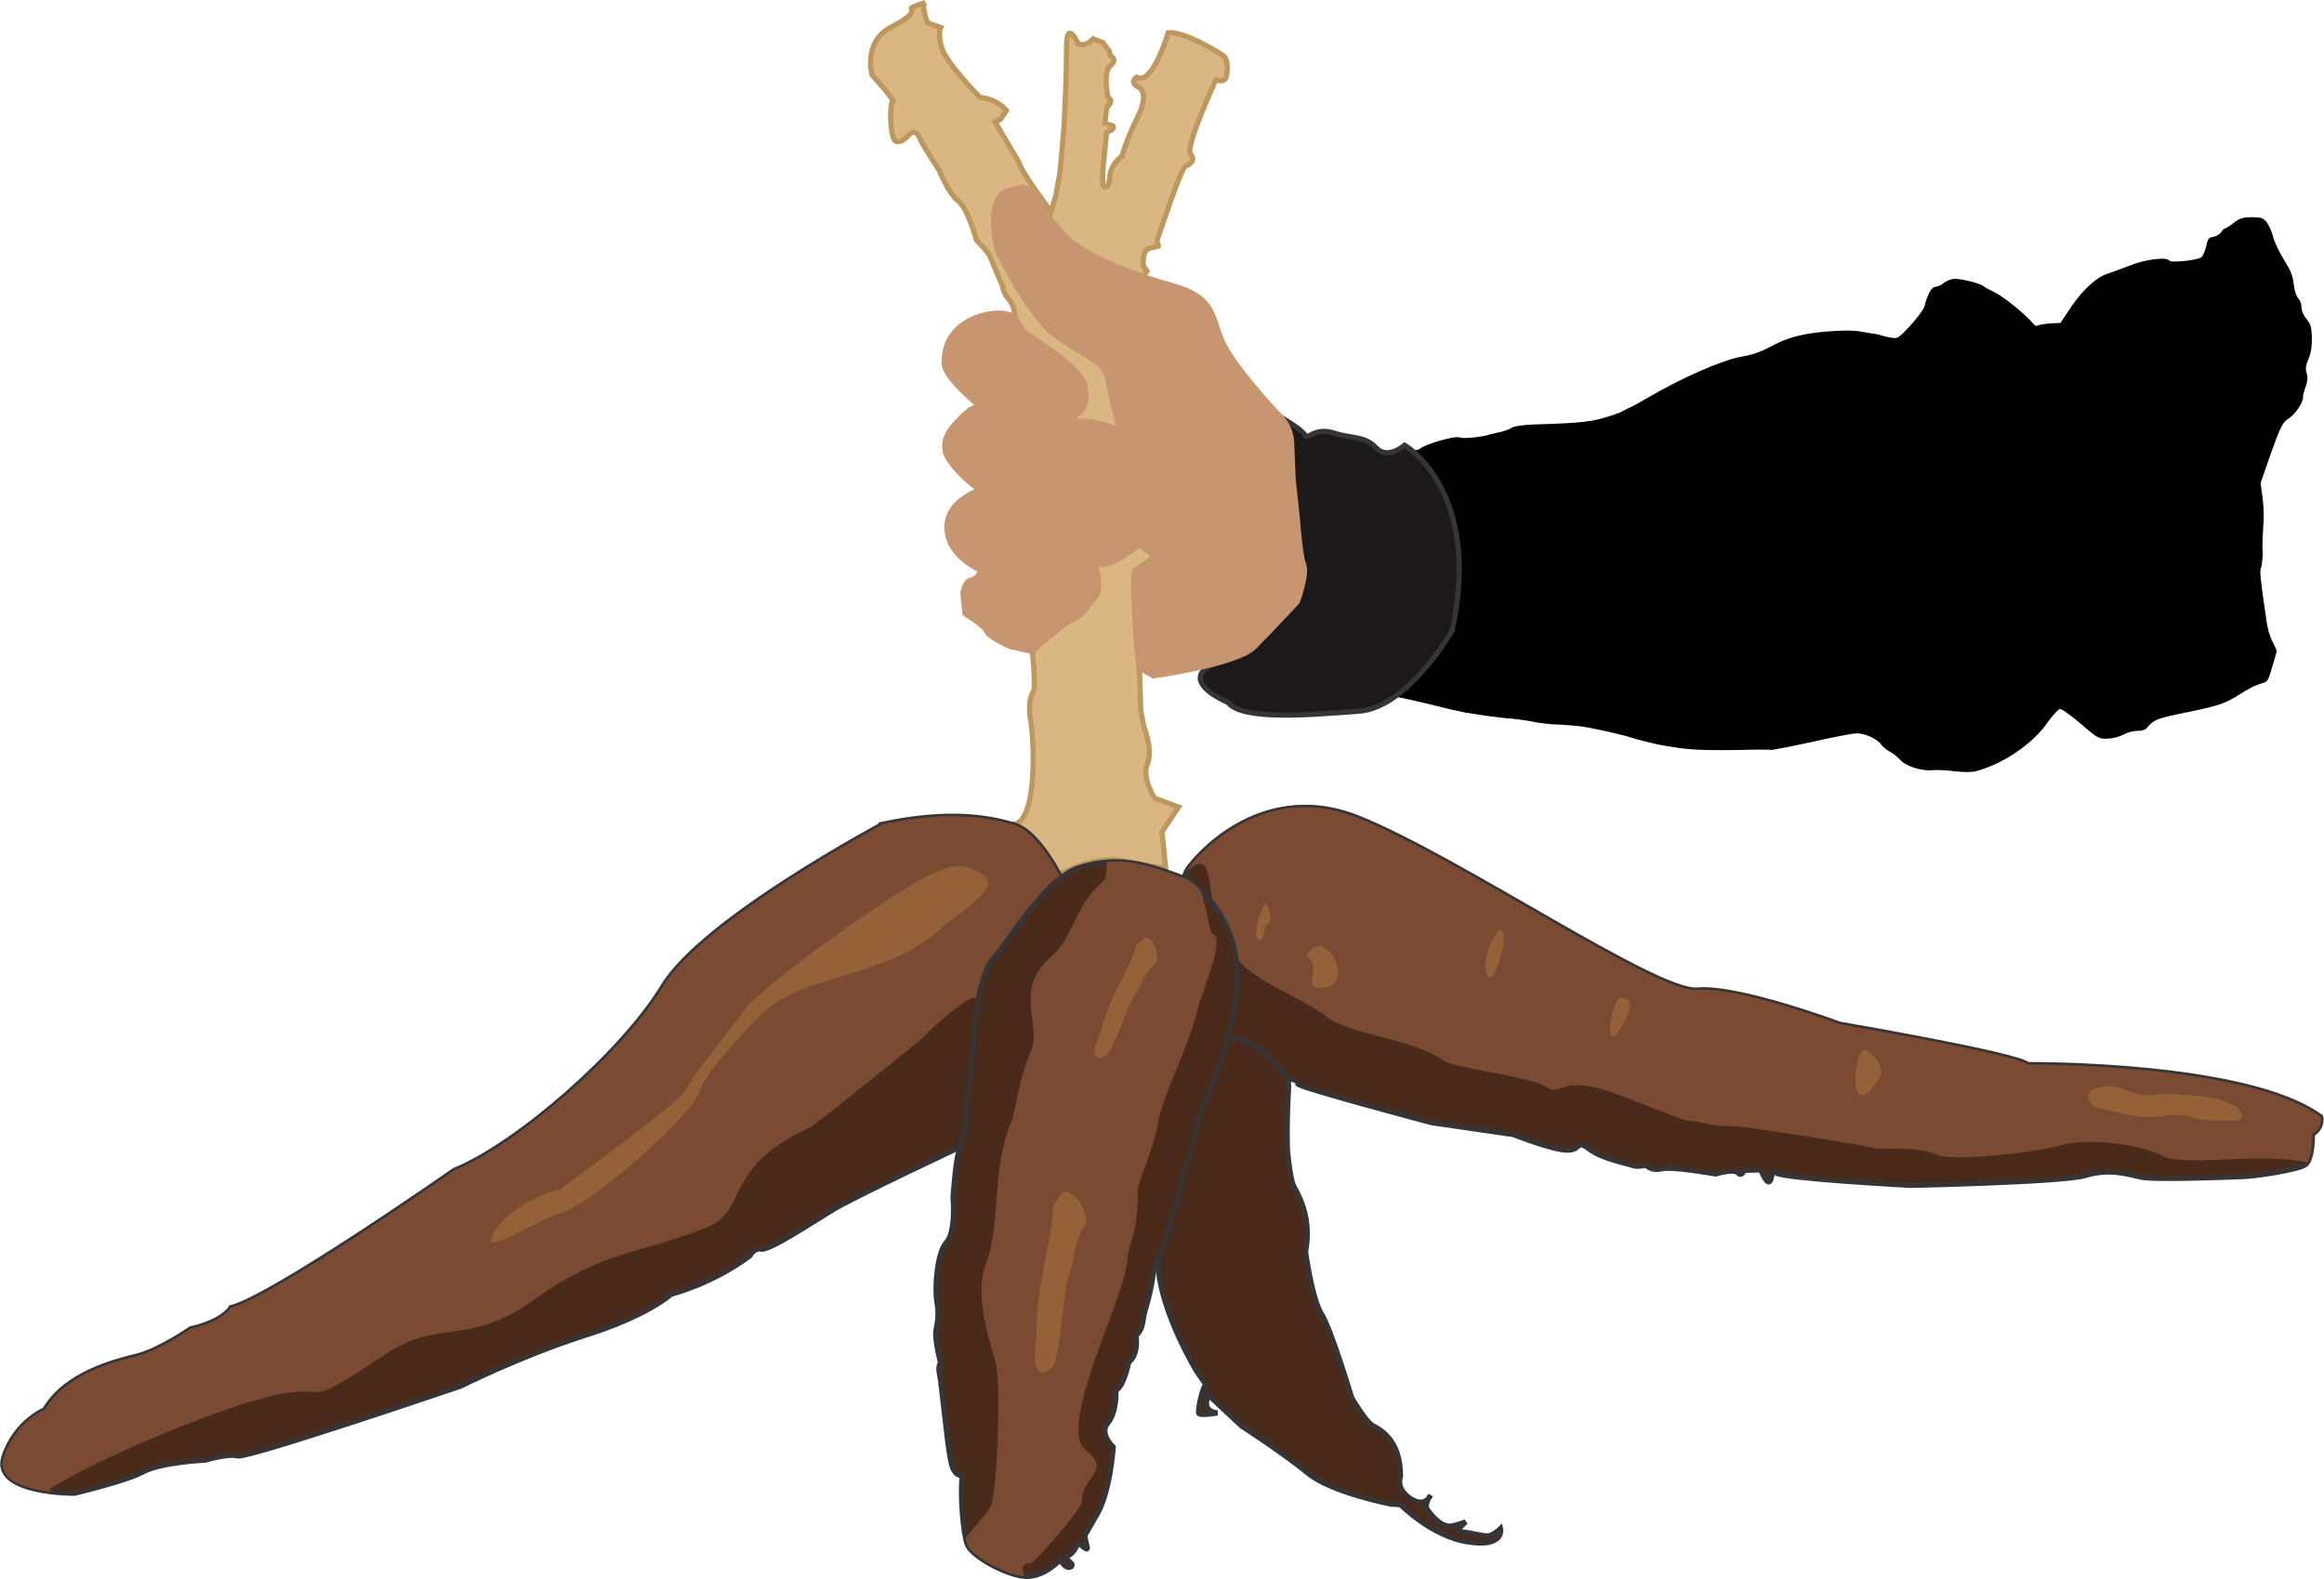 <?xml version="1.0" encoding="UTF-8"?>
<!DOCTYPE svg PUBLIC "-//W3C//DTD SVG 1.1//EN" "http://www.w3.org/Graphics/SVG/1.1/DTD/svg11.dtd">
<!-- Creator: CorelDRAW -->
<svg xmlns="http://www.w3.org/2000/svg" xml:space="preserve" width="893px" height="607px" version="1.1" style="shape-rendering:geometricPrecision; text-rendering:geometricPrecision; image-rendering:optimizeQuality; fill-rule:evenodd; clip-rule:evenodd"
viewBox="0 0 44.82 30.47"
 xmlns:xlink="http://www.w3.org/1999/xlink"
 xmlns:xodm="http://www.corel.com/coreldraw/odm/2003">
 <defs>
  <style type="text/css">
   <![CDATA[
    .str1 {stroke:#373435;stroke-width:0.1;stroke-miterlimit:2.613}
    .str0 {stroke:#BD975E;stroke-width:0.1;stroke-miterlimit:2.613}
    .str2 {stroke:#C79570;stroke-width:0.1;stroke-miterlimit:2.613}
    .fil2 {fill:#1C191A}
    .fil4 {fill:#4A2B1B}
    .fil5 {fill:#7A4B32}
    .fil6 {fill:#946139}
    .fil3 {fill:#C79570}
    .fil0 {fill:#D9B682}
    .fil1 {fill:black;fill-rule:nonzero}
   ]]>
  </style>
 </defs>
 <g id="Layer_x0020_6">
  <g id="_2106682068752">
   <path class="fil0 str0" d="M20.72 8.47l1.45 0.1 -0.36 -1.22 0.21 -1.98 0.1 -0.14 -0.07 -0.1c0,0 -0.03,-0.31 0.12,-0.34 0.15,-0.04 0.21,-0.05 0.21,-0.05 0,0 -0.1,-0.01 -0.05,-0.15 0.05,-0.13 0.44,-1.33 0.53,-1.38 0.08,-0.04 0.21,-0.11 0.1,-0.24 -0.11,-0.13 0.49,-1.43 0.49,-1.43 0,0 0.14,0.06 0.19,-0.03 0.04,-0.1 0.04,-0.35 -0.02,-0.41 -0.06,-0.07 -0.79,-0.5 -1.09,-0.47 0,0 -0.3,1.03 -0.61,0.86 0,0 -0.17,0.1 0.07,0.21 0,0 0.17,0.13 -0.05,0.56 -0.22,0.44 -0.3,0.75 -0.3,0.75 0,0 -0.23,0.15 -0.24,0.43 0,0 0,0.17 -0.09,0.17 -0.09,0 -0.02,-0.53 -0.02,-0.53l0.05 -0.52 0.09 -0.05c0,0 0.11,-0.07 -0.02,-0.1 -0.12,-0.03 -0.1,0 -0.1,0 0,0 0.02,-0.36 0.06,-0.37 0.05,-0.01 0.05,-0.11 0.05,-0.11l-0.06 -0.07 -0.01 -0.09c0,0 -0.07,-0.4 0.07,-0.51 0.14,-0.11 0,-0.18 0,-0.18l-0.03 -0.1 -0.12 -0.16 -0.19 -0.07c0,0 -0.14,0.17 -0.29,0.09 0,0 -0.21,-0.46 -0.22,0.02 0,0.49 -0.03,1.19 -0.04,1.38 0,0.18 -0.09,1.1 -0.09,1.1l-0.08 0.44 -0.09 0.3c0,0 -0.56,-0.73 -0.62,-0.95l-0.46 -0.78 0.11 -0.05 0.11 -0.17c0,0 -0.17,-0.22 -0.51,-0.25 0,0 -0.65,-0.66 -0.74,-0.96 -0.08,-0.3 -0.02,-0.39 -0.02,-0.39l-0.25 -0.09c0,0 -0.13,-0.31 -0.05,-0.39 0,0 -0.22,0.07 -0.26,0.1 -0.04,0.03 0.17,0.08 -0.39,0.37 -0.56,0.29 -0.37,0.93 -0.37,0.93 0,0 0.48,0.53 0.4,0.51 -0.07,-0.01 -0.06,0.7 0.05,0.76 0.11,0.06 0.25,-0.11 0.25,-0.11 0,0 0.12,-0.16 0.21,0.04 0.09,0.2 0.38,0.63 0.38,0.63 0,0 0.17,0.43 0.36,0.59 0.2,0.15 0.36,0.76 0.36,0.76 0,0 0.24,0.25 0.26,0.31 0.02,0.06 0.25,0.59 0.25,0.59 0,0 0,0.12 0.12,0.25 0.12,0.13 0.11,0.35 0.11,0.35l0.42 2.25 0.73 0.09zm1.28 5.24l-0.02 -0.69c0,0 -0.19,-1.97 -0.08,-2.02 0.1,-0.05 0.38,-0.28 0.38,-0.28l-0.32 -0.21c0,0 -0.55,0.49 -0.85,0.34 0,0 0.16,0.5 0.02,0.66 -0.14,0.17 -1.12,0.93 -1.22,1.06 0,0 0.07,0.7 0.02,0.77 -0.05,0.08 -0.11,0.24 -0.05,0.58 0.06,0.35 0.14,1.93 -0.34,1.99 0,0 0.77,0.64 0.75,0.78l0.09 0.21c0,0 0.69,-0.42 1.3,-0.29 0.61,0.13 0.8,0.13 0.8,0.13l-0.07 -0.69 0.32 -0.48 -0.46 -0.17c0,0 -0.26,-0.39 -0.14,-0.66 0.11,-0.28 -0.07,-0.72 -0.07,-0.72l-0.06 -0.31z"/>
   <g>
    <g>
     <path class="fil1" d="M26.66 13.41c0.21,0.01 0.57,0.09 1.33,0.28 0.13,0.03 0.25,0.05 0.28,0.06 0.02,0 0.2,0.03 0.39,0.06 0.19,0.02 0.38,0.05 0.42,0.05 0.05,0 0.23,0.02 0.41,0.05 0.18,0.04 0.44,0.07 0.59,0.07 0.14,0.01 0.31,0.02 0.38,0.03 0.19,0.02 0.87,0.17 1.03,0.23 0.09,0.03 0.3,0.08 0.47,0.12 0.54,0.1 0.7,0.12 1.55,0.11 0.35,-0.01 0.65,-0.01 0.66,0 0.01,0 0.34,-0.06 0.75,-0.15 0.4,-0.09 0.8,-0.17 0.88,-0.17 0.16,-0.01 0.43,0.11 0.5,0.24 0.03,0.03 0.1,0.09 0.16,0.12 0.06,0.03 0.14,0.1 0.19,0.15 0.1,0.12 0.41,0.22 0.61,0.2 0.09,-0.01 0.29,0 0.44,0.02 0.16,0.02 0.34,0.02 0.4,0 0.52,-0.13 1.11,-0.53 1.39,-0.94 0.1,-0.14 0.21,-0.26 0.24,-0.26 0.03,-0.01 0.22,0.13 0.41,0.29 0.32,0.28 0.35,0.29 0.51,0.28 0.1,0 0.24,-0.04 0.31,-0.08 0.07,-0.04 0.19,-0.07 0.27,-0.07 0.09,0 0.15,-0.02 0.18,-0.06 0.11,-0.14 0.2,-0.18 0.59,-0.26 0.74,-0.15 0.87,-0.19 1.11,-0.33 0.28,-0.18 0.37,-0.22 0.52,-0.27 0.1,-0.02 0.12,-0.05 0.19,-0.3 0.05,-0.16 0.09,-0.3 0.09,-0.32 0,-0.02 -0.04,-0.1 -0.08,-0.18 -0.05,-0.09 -0.1,-0.26 -0.12,-0.43 -0.12,-0.83 -0.13,-0.92 -0.1,-1 0.02,-0.06 0.03,-0.18 0.03,-0.29 -0.01,-0.1 0,-0.32 0.01,-0.48 0.02,-0.19 0.01,-0.38 -0.01,-0.57l-0.04 -0.29 0.18 -0.52c0.21,-0.59 0.24,-0.65 0.38,-0.74 0.11,-0.07 0.26,-0.3 0.26,-0.39 -0.01,-0.03 0.02,-0.13 0.05,-0.21 0.04,-0.12 0.04,-0.18 0.02,-0.26 -0.03,-0.08 -0.02,-0.14 0.04,-0.29 0.05,-0.13 0.06,-0.24 0.06,-0.41 -0.01,-0.19 -0.02,-0.24 -0.1,-0.34 -0.06,-0.07 -0.1,-0.16 -0.1,-0.23 0,-0.07 -0.03,-0.14 -0.06,-0.17 -0.04,-0.04 -0.07,-0.13 -0.09,-0.27 -0.02,-0.18 -0.06,-0.27 -0.19,-0.48 -0.09,-0.15 -0.19,-0.35 -0.21,-0.45 -0.02,-0.09 -0.08,-0.21 -0.12,-0.27 -0.07,-0.09 -0.12,-0.1 -0.3,-0.1 -0.17,0 -0.24,0.03 -0.35,0.12 -0.08,0.06 -0.15,0.1 -0.16,0.1 0,-0.01 -0.04,0.02 -0.07,0.07 -0.03,0.04 -0.1,0.08 -0.15,0.09 -0.09,0.01 -0.11,0.03 -0.14,0.19 -0.03,0.11 -0.07,0.19 -0.1,0.21 -0.13,0.06 -0.58,0.1 -0.61,0.06 -0.04,-0.08 -0.47,-0.03 -0.78,0.1 -0.16,0.06 -0.35,0.13 -0.41,0.15 -0.2,0.06 -0.46,0.29 -0.69,0.62l-0.22 0.33 -0.21 0.01c-0.11,0.01 -0.22,0.03 -0.23,0.04 -0.02,0.02 -0.05,0 -0.08,-0.03 -0.16,-0.19 -0.57,-0.52 -0.73,-0.6 -0.1,-0.05 -0.22,-0.11 -0.25,-0.14 -0.08,-0.05 -0.43,-0.14 -0.56,-0.13 -0.06,0.01 -0.14,0.04 -0.18,0.07 -0.04,0.04 -0.11,0.07 -0.15,0.08 -0.06,0 -0.11,0.04 -0.16,0.16 -0.04,0.09 -0.07,0.19 -0.07,0.21 0,0.06 -0.25,0.37 -0.42,0.53 -0.12,0.11 -0.12,0.11 -0.35,0.06 -0.12,-0.04 -0.24,-0.06 -0.27,-0.06 -0.02,0 -0.1,-0.02 -0.18,-0.03 -0.18,-0.05 -0.85,-0.01 -1.18,0.07 -0.15,0.03 -0.34,0.1 -0.44,0.15 -0.3,0.16 -0.44,0.22 -0.74,0.27 -0.37,0.08 -1.09,0.39 -1.79,0.8 -0.14,0.08 -0.28,0.16 -0.31,0.17 -0.03,0.01 -0.09,0.04 -0.12,0.06 -0.03,0.02 -0.13,0.06 -0.22,0.09 -0.4,0.13 -0.55,0.15 -1.55,0.18 -0.17,0.01 -0.34,0.03 -0.39,0.06 -0.04,0.03 -0.14,0.06 -0.2,0.08 -0.07,0.01 -0.17,0.04 -0.22,0.05 -0.14,0.05 -0.52,0.09 -0.59,0.06 -0.09,-0.04 -0.67,0.13 -0.77,0.22 -0.05,0.05 -0.5,0.07 -0.81,0.03 -0.22,-0.02 -0.35,-0.07 -0.54,-0.18l-0.02 -0.01 0.65 4.91z"/>
     <path class="fil2 str1" d="M24.72 8.06c0,0 0.41,0.24 0.45,0.34 0.05,0.1 0.17,-0.16 0.54,-0.05 0.36,0.12 0.6,0.05 0.83,0.29 0.22,0.24 0.55,-0.05 0.55,-0.05 0,0 1.5,0.86 0.92,3.57 0,0 -0.84,1.48 -1.79,1.56 -0.95,0.07 -2.26,0.19 -2.54,-0.17 0,0 -0.57,-0.23 -0.53,-0.5 0.04,-0.27 0.87,-0.45 0.87,-0.45l0.88 -0.87 0.09 -2.01 -0.27 -1.66z"/>
    </g>
   </g>
   <g>
    <path class="fil3 str2" d="M19.91 12.57l-0.44 -0.1c0,0 -0.42,-0.19 -0.44,-0.29 -0.02,-0.09 -0.42,-0.34 -0.42,-0.34l-0.04 -0.4c0,0 0.04,-0.24 0.16,-0.25 0.13,-0.01 0.18,-0.19 0.18,-0.19 0,0 -0.45,-0.19 -0.6,-0.57 -0.14,-0.39 0.01,-0.74 0.58,-0.98 0,0 -0.4,-0.27 -0.61,-0.62 -0.21,-0.36 0.19,-0.7 0.19,-0.7 0,0 0.23,-0.29 0.43,-0.29 0,0 -0.68,-0.54 -0.69,-0.82 -0.04,-0.95 1.15,-1.11 1.36,-0.89l0.19 0.29c0,0 1.11,0.68 1.16,1.01 0.06,0.32 0.02,0.5 -0.28,0.64 -0.35,0.16 -1.74,-0.23 -1.74,-0.23 0,0 0.61,0.28 1.8,0.28 1.19,0 1.24,0.68 1.24,0.68 0,0 0.01,0.56 -0.39,0.65 -0.39,0.08 -1.44,0.18 -2.43,0.01 1.19,0.18 0.96,0.11 1.44,0.11 0.47,0 0.99,-0.15 1.16,-0.05 0.17,0.1 0.33,0.45 0.26,0.78 -0.08,0.33 -0.59,0.7 -0.87,0.55 -0.27,-0.16 -0.38,-0.3 -0.75,-0.18 -0.37,0.13 -1.28,0.34 -1.28,0.34 0,0 0.81,-0.19 1.28,-0.34 0.46,-0.14 0.69,0.19 0.77,0.39 0.08,0.17 -0.04,0.7 -0.44,0.89 -0.4,0.18 -0.78,0.62 -0.78,0.62z"/>
    <path class="fil3 str2" d="M24.63 7.97c0,0 -0.89,-0.94 -1.08,-1.43 -0.19,-0.49 -0.16,-0.82 -0.97,-1.04 -0.81,-0.22 -1.81,-0.63 -2.12,-1.03 -0.32,-0.39 -0.28,-0.33 -0.38,-0.5 -0.09,-0.17 -0.15,-0.47 -0.64,-0.29 -0.49,0.18 -0.19,1.19 -0.19,1.19 0,0 0.55,1.12 1.01,1.52 0.46,0.4 1.03,0.53 1.1,0.9 0.07,0.37 0.21,0.94 0.21,0.94l0.34 0.29c0,0 0.17,0.58 -0.1,0.75 -0.26,0.18 0.03,0.36 0.03,0.36 0,0 0.25,0.54 0.22,0.66 -0.04,0.12 -0.1,0.22 -0.1,0.22l0.24 0.11 0.08 0.1 -0.17 0.19 -0.21 0.09c0,0 -0.06,1.8 0.14,1.92 0.2,0.12 0.2,0.12 0.2,0.12 0,0 1.61,-0.22 1.95,-0.56 0.34,-0.35 0.34,-0.35 0.34,-0.35l0.49 -0.52c0,0 0.2,-0.54 0.12,-0.72 -0.07,-0.18 -0.12,-0.89 -0.12,-0.89l-0.08 -0.74 -0.03 -0.72c0,0 0.01,-0.31 -0.28,-0.57z"/>
   </g>
   <g>
    <path id="c_L" class="fil4 str1" d="M17.03 15.9c0,0 -3.48,1.85 -4.25,3.14 -0.78,1.28 -2.81,3.05 -4.02,3.54 0,0 -3.52,2.46 -4.31,2.65 0,0 -0.13,0.26 -0.78,0.41 0,0 -0.59,0.41 -1.02,0.52 -0.44,0.11 -1.38,0.34 -1.79,1.04 0,0 -0.57,0.23 -0.79,0.92 -0.21,0.7 1.36,0.69 1.36,0.69 0,0 0.98,-0.23 1.32,-0.41 0.35,-0.19 1.21,-0.23 1.21,-0.23 0,0 0.43,-0.13 0.62,-0.08 0.2,0.05 4.31,-1.35 4.31,-1.35 0,0 1.13,-0.57 2.37,-0.97 1.25,-0.39 1.68,-0.8 1.68,-0.8 0,0 0.78,-0.19 1.52,-0.74 0,0 0.08,-0.16 0.22,-0.13 0.14,0.04 0.99,-0.52 1.35,-0.74 0.35,-0.23 2.68,-1.32 2.68,-1.32l1.83 -4.94c0,0 -0.47,-1.05 -1,-1.19 -0.53,-0.15 -1.26,-0.27 -2.51,-0.01z"/>
    <path id="c_L_0" class="fil5" d="M17.03 15.9c0,0 -3.48,1.85 -4.25,3.14 -0.78,1.28 -2.81,3.05 -4.02,3.54 0,0 -3.52,2.46 -4.31,2.65 0,0 -0.13,0.26 -0.78,0.41 0,0 -0.59,0.41 -1.02,0.52 -0.44,0.11 -1.38,0.34 -1.79,1.04 0,0 -0.57,0.23 -0.79,0.92 -0.13,0.42 0.38,0.58 0.81,0.65 0.91,-0.59 3.22,-1.56 4.28,-1.82 1.35,-0.34 0.47,0.37 2.3,-0.84 1.01,-0.67 1.58,-0.12 2.86,-1.05 1.31,-0.94 1.95,-0.84 3.31,-1.38 0.82,-0.33 0.28,-1.14 1.99,-1.93 0.1,-0.04 2.16,-1.71 2.18,-1.73 0.14,-0.16 0.94,-0.9 1.04,-0.75 0.33,0.5 0.26,-0.22 0.38,0.54 0.06,0.39 0.1,0.26 0.13,0.5l1.19 -3.21c0,0 -0.47,-1.05 -1,-1.19 -0.53,-0.15 -1.26,-0.27 -2.51,-0.01zm-16.15 12.87c0.04,0 0.08,0.01 0.11,0.01 -0.01,-0.01 -0.02,-0.02 -0.03,-0.04 -0.02,-0.03 -0.06,0.02 -0.08,0.03z"/>
    <path class="fil6" d="M10.75 22.98c0,0 2.34,-1.7 2.46,-1.93 0.2,-0.38 0.75,-1.03 1.15,-1.57 0.4,-0.53 2.96,-2.32 3.53,-2.58 0.42,-0.2 0.67,-0.29 1.09,-0.01 0.34,0.24 -0.52,0.74 -0.76,0.96 -1.16,1.1 -2.73,0.87 -3.6,1.78 -0.2,0.2 -1.03,1.07 -1.13,1.43 -0.12,0.43 -2.04,2.15 -2.65,2.33 -0.36,0.11 -1.32,0.69 -1.37,0.56 -0.05,-0.1 0.25,-0.59 1.02,-0.9 0.04,-0.02 0.28,-0.11 0.29,-0.11l-0.03 0.04z"/>
   </g>
   <path class="fil4 str1" d="M23.37 20.02c0.88,-0.16 1.52,0.35 1.48,1.01 -0.04,0.66 -0.02,1.16 -0.02,1.16 0,0 0.05,0.56 0.12,0.69 0.06,0.13 0.36,0.56 0.23,1.27 0,0 0.12,0.89 0.3,1.19 0.19,0.29 0.59,1.63 0.59,1.63 0,0 0.28,0.47 0.4,0.53 0.12,0.07 0.55,0.26 0.54,0.99 0,0 -0.1,0.22 0.19,0.42 0.29,0.19 0.39,-0.06 0.39,-0.06 0,0 -0.14,0.18 -0.05,0.29 0.09,0.12 0.27,0.34 0.47,0.3 0.2,-0.05 0.26,-0.08 0.26,-0.08 0,0 -0.24,0.22 -0.12,0.2 0.12,-0.02 0.46,0.09 0.56,0.07 0.11,-0.02 0.23,-0.14 0.23,-0.14 0,0 0.09,0.37 -0.62,0.26 -0.7,-0.1 -1.31,-0.72 -1.31,-0.72l-0.18 -0.01c0,0 -1.15,-0.22 -1.61,-0.6 -0.46,-0.38 -1.28,-0.91 -1.28,-0.91l-0.63 -0.59c0,0 -0.17,0.3 0.17,0.34 0,0 -0.32,0.06 -0.36,0.01 -0.03,-0.06 0.08,-0.55 0.14,-0.55l-0.18 -0.26c0,0 -0.65,-1.06 -0.74,-1.96 -0.08,-0.9 1.03,-4.48 1.03,-4.48z"/>
   <path class="fil4 str1" d="M22.96 16.7c0,0 1.27,-1.7 3.23,-0.92 1.95,0.78 5.77,3.4 6.55,3.32 0.78,-0.07 2.74,0.66 2.74,0.66 0,0 3.44,0.59 3.63,0.78 0,0 4.22,-0.04 5.65,1.01 0,0 0.05,0.2 -0.16,0.33 0,0 0.01,0.51 -0.15,0.6 -0.15,0.09 -0.92,0.21 -1.19,0.22 -0.27,0.01 -1.72,0.07 -1.97,0.01 -0.26,-0.06 -0.62,-0.17 -1.07,-0.03 -0.46,0.13 -3.37,0.19 -3.37,0.19 0,0 -2.44,-0.13 -2.6,-0.24 0,0 -0.04,-0.14 -0.09,0.1 -0.05,0.23 -0.2,-0.16 -0.2,-0.16l-0.32 0.01c0,0 -0.05,0.13 -0.12,0.05 -0.07,-0.09 -0.43,0.02 -0.43,0.02 0,0 -0.84,-0.15 -1.04,-0.1 -0.21,0.05 -0.3,-0.07 -0.3,-0.07 0,0 -0.17,0.04 -0.25,0.01 -0.09,-0.04 -0.58,-0.12 -0.85,-0.32 -0.26,-0.2 -0.14,0.03 -0.44,0.02 -0.29,-0.01 -1.02,-0.3 -1.02,-0.3l-1.58 -0.23c0,0 -2.64,-0.7 -2.58,-0.75 0.07,-0.06 -0.22,-0.11 -0.22,-0.11 0,0 -0.52,-0.77 -1.04,-0.76 -0.52,0.01 -1.35,-2.77 -0.81,-3.34z"/>
   <path class="fil5" d="M22.96 16.7c0,0 1.27,-1.7 3.23,-0.92 1.95,0.78 5.77,3.4 6.55,3.32 0.78,-0.07 2.74,0.66 2.74,0.66 0,0 3.44,0.59 3.63,0.78 0,0 4.22,-0.04 5.65,1.01 0,0 0.05,0.2 -0.16,0.33 0,0 0,0.39 -0.1,0.55 -0.86,-0.21 -2.4,0.09 -2.8,-0.13 -0.41,-0.23 -1.46,-0.35 -1.92,-0.21 -0.42,0.13 -2.08,0.33 -2.42,0.19 -0.43,-0.19 -1.08,-0.08 -1.22,-0.13 -0.14,-0.05 -2.49,-0.42 -2.66,-0.42 -0.57,0 -0.63,-0.09 -0.94,-0.11 -0.11,-0.01 -1.31,-0.51 -1.56,-0.58 -0.87,-0.28 -0.87,0.11 -1.14,-0.06 -0.36,-0.23 -1.78,-0.36 -2,-0.52 -0.61,-0.43 -1.83,-0.5 -2.25,-0.84 -0.41,-0.32 -1.16,-0.6 -1.56,-0.95 -0.46,-0.41 -0.43,-0.71 -0.57,-0.99 -0.17,-0.34 -0.05,-1.2 -0.43,-0.98 -0.05,0.03 -0.09,0.06 -0.14,0.09 0.02,-0.03 0.04,-0.06 0.07,-0.09z"/>
   <path class="fil6" d="M28.86 18.01c-0.43,0.62 -0.11,1.42 0.13,0.24 0.02,-0.08 0.03,-0.47 -0.13,-0.24z"/>
   <path class="fil6" d="M31.25 19.24c-0.2,0.12 -0.36,1.36 0.11,0.4 0.26,-0.55 -0.24,-0.32 -0.11,-0.4z"/>
   <path class="fil6" d="M35.95 20.25c-0.21,0.06 -0.32,1.54 0.3,0.54 0.15,-0.24 -0.24,-0.55 -0.3,-0.54z"/>
   <path class="fil6" d="M24.38 17.46c-0.32,0.58 -0.05,0.94 0.01,0.47 0.02,-0.18 0.2,-0.01 0.06,-0.43 -0.01,-0.05 -0.03,-0.1 -0.07,-0.04z"/>
   <path class="fil6" d="M25.19 18.43c0.37,0.23 -0.17,0.69 0.36,0.62 0.58,-0.07 0.03,-1.12 -0.29,-0.7 -0.02,0.02 -0.06,0.08 -0.07,0.08z"/>
   <path class="fil6" d="M41.66 21.11c-0.65,0.12 -0.71,-0.3 -1.28,-0.1 -0.15,0.05 -0.17,0.31 0.16,0.38 0.33,0.08 0.73,0.2 1.07,0.15 0.16,-0.02 0.54,-0.07 0.66,0.02 0.04,0.03 1.16,0.17 0.96,-0.08 -0.13,-0.18 -0.1,-0.13 -0.38,-0.25 -0.16,-0.07 -1.01,-0.15 -1.19,-0.12z"/>
   <g>
    <path class="fil4 str1" d="M22.92 16.98c0,0 1.13,0.72 0.91,2.23 -0.22,1.51 -0.65,2.04 -0.72,2.36 -0.07,0.31 -0.18,0.89 -0.26,0.96 -0.08,0.06 -0.09,0.68 -0.22,0.82 0,0 -0.16,0.75 -0.38,1.14 0,0 -0.02,0.28 -0.13,0.67 -0.12,0.38 -0.04,0.43 -0.21,0.61 0,0 0.06,0.36 -0.14,0.51 0,0 -0.1,0.49 -0.25,0.54 0,0 0.03,0.4 -0.15,0.63 0,0 -0.19,0.17 0.1,0.47 0,0 -0.06,0.93 -0.35,1.36l-0.2 0.35c0,0 0.03,0.15 0.05,0.23 0.01,0.09 -0.17,-0.1 -0.17,-0.1 0,0 -0.1,0.23 -0.2,0.25 -0.1,0.02 0.07,0.16 0.07,0.16 0,0 0.03,0.07 -0.06,0.07 -0.09,0 -0.16,-0.15 -0.16,-0.15 0,0 -0.33,0.37 -0.72,0.32 -0.38,-0.05 -0.98,-0.39 -1.07,-0.6 -0.09,-0.21 -0.15,-1.03 -0.1,-1.35 0,0 -0.17,0.06 -0.23,-0.3 -0.07,-0.35 -0.17,-1.45 -0.21,-1.64 -0.04,-0.18 0.02,-0.22 0.02,-0.22 0,0 -0.12,-0.45 -0.09,-0.63 0.03,-0.18 0.06,-0.27 0.02,-0.54 -0.05,-0.28 0,-0.96 0.18,-1.16 0.19,-0.2 0.13,-0.88 0.13,-0.88 0,0 0.04,-0.59 0.1,-0.84 0.06,-0.24 0.06,-0.28 0.06,-0.28l0.1 -0.32c0,0 -0.01,-0.38 0.03,-0.59 0.04,-0.2 0.11,-1.09 0.13,-1.25 0.02,-0.17 0.09,-1.03 0.36,-1.32 0.27,-0.29 0.99,-1.54 1.65,-1.75 0.66,-0.2 1.13,-0.15 2.11,0.24z"/>
    <path class="fil5" d="M22.92 16.98c0,0 0.1,0.06 0.23,0.19 0.13,0.37 0.18,0.83 0.23,0.84 0.28,0.06 -0.23,1.2 -0.28,1.45 -0.21,0.88 -0.7,1.65 -0.79,2.33 -0.04,0.23 -0.37,1.12 -0.37,1.13 0.03,0.8 -0.19,1.13 -0.2,1.37 -0.01,0.68 -1.38,3.26 -0.8,3.69 0.52,0.4 -0.1,0.53 -0.07,0.97 0.01,0.16 -0.93,1.2 -0.97,1.2 -0.24,0.03 -0.18,0.13 -0.15,0.26l-0.02 0c-0.38,-0.05 -0.98,-0.39 -1.07,-0.6 -0.01,-0.03 -0.03,-0.07 -0.04,-0.13 0.1,-0.13 0.27,-0.34 0.33,-0.4 0.07,-0.05 0.24,-0.38 0.14,-0.15 0.15,-0.33 0.22,-2.45 0.11,-2.85 -0.18,-0.63 -0.41,-1.35 -0.17,-1.95 0.27,-0.71 0.09,-1.78 0.47,-2.68 0.09,-0.21 0.12,-0.76 0.39,-1.39 0.2,-0.47 -0.35,-1.17 0.37,-1.79 0.46,-0.39 0.45,-1 1.03,-1.48 0.05,-0.05 0.04,-0.19 0.06,-0.36 0.43,-0.04 0.87,0.07 1.57,0.35z"/>
    <path class="fil6" d="M20.31 23.27c0,0.64 -0.32,1.42 -0.32,2.4 0,0.25 -0.17,1.08 0.29,0.72 0.17,-0.14 0.21,-1.43 0.33,-1.76 0.14,-0.4 0.08,-0.64 0.32,-1 0.09,-0.11 -0.15,-0.72 -0.46,-0.62 -0.02,0.08 -0.16,0.23 -0.16,0.26z"/>
    <path class="fil6" d="M21.92 18.23c-0.12,0.45 -0.49,0.92 -0.67,1.6 -0.05,0.17 -0.32,0.71 0.06,0.55 0.15,-0.07 0.42,-0.94 0.56,-1.15 0.17,-0.25 0.17,-0.43 0.41,-0.63 0.08,-0.06 0.03,-0.52 -0.21,-0.51 -0.02,0.05 -0.14,0.12 -0.15,0.14z"/>
   </g>
  </g>
 </g>
</svg>
